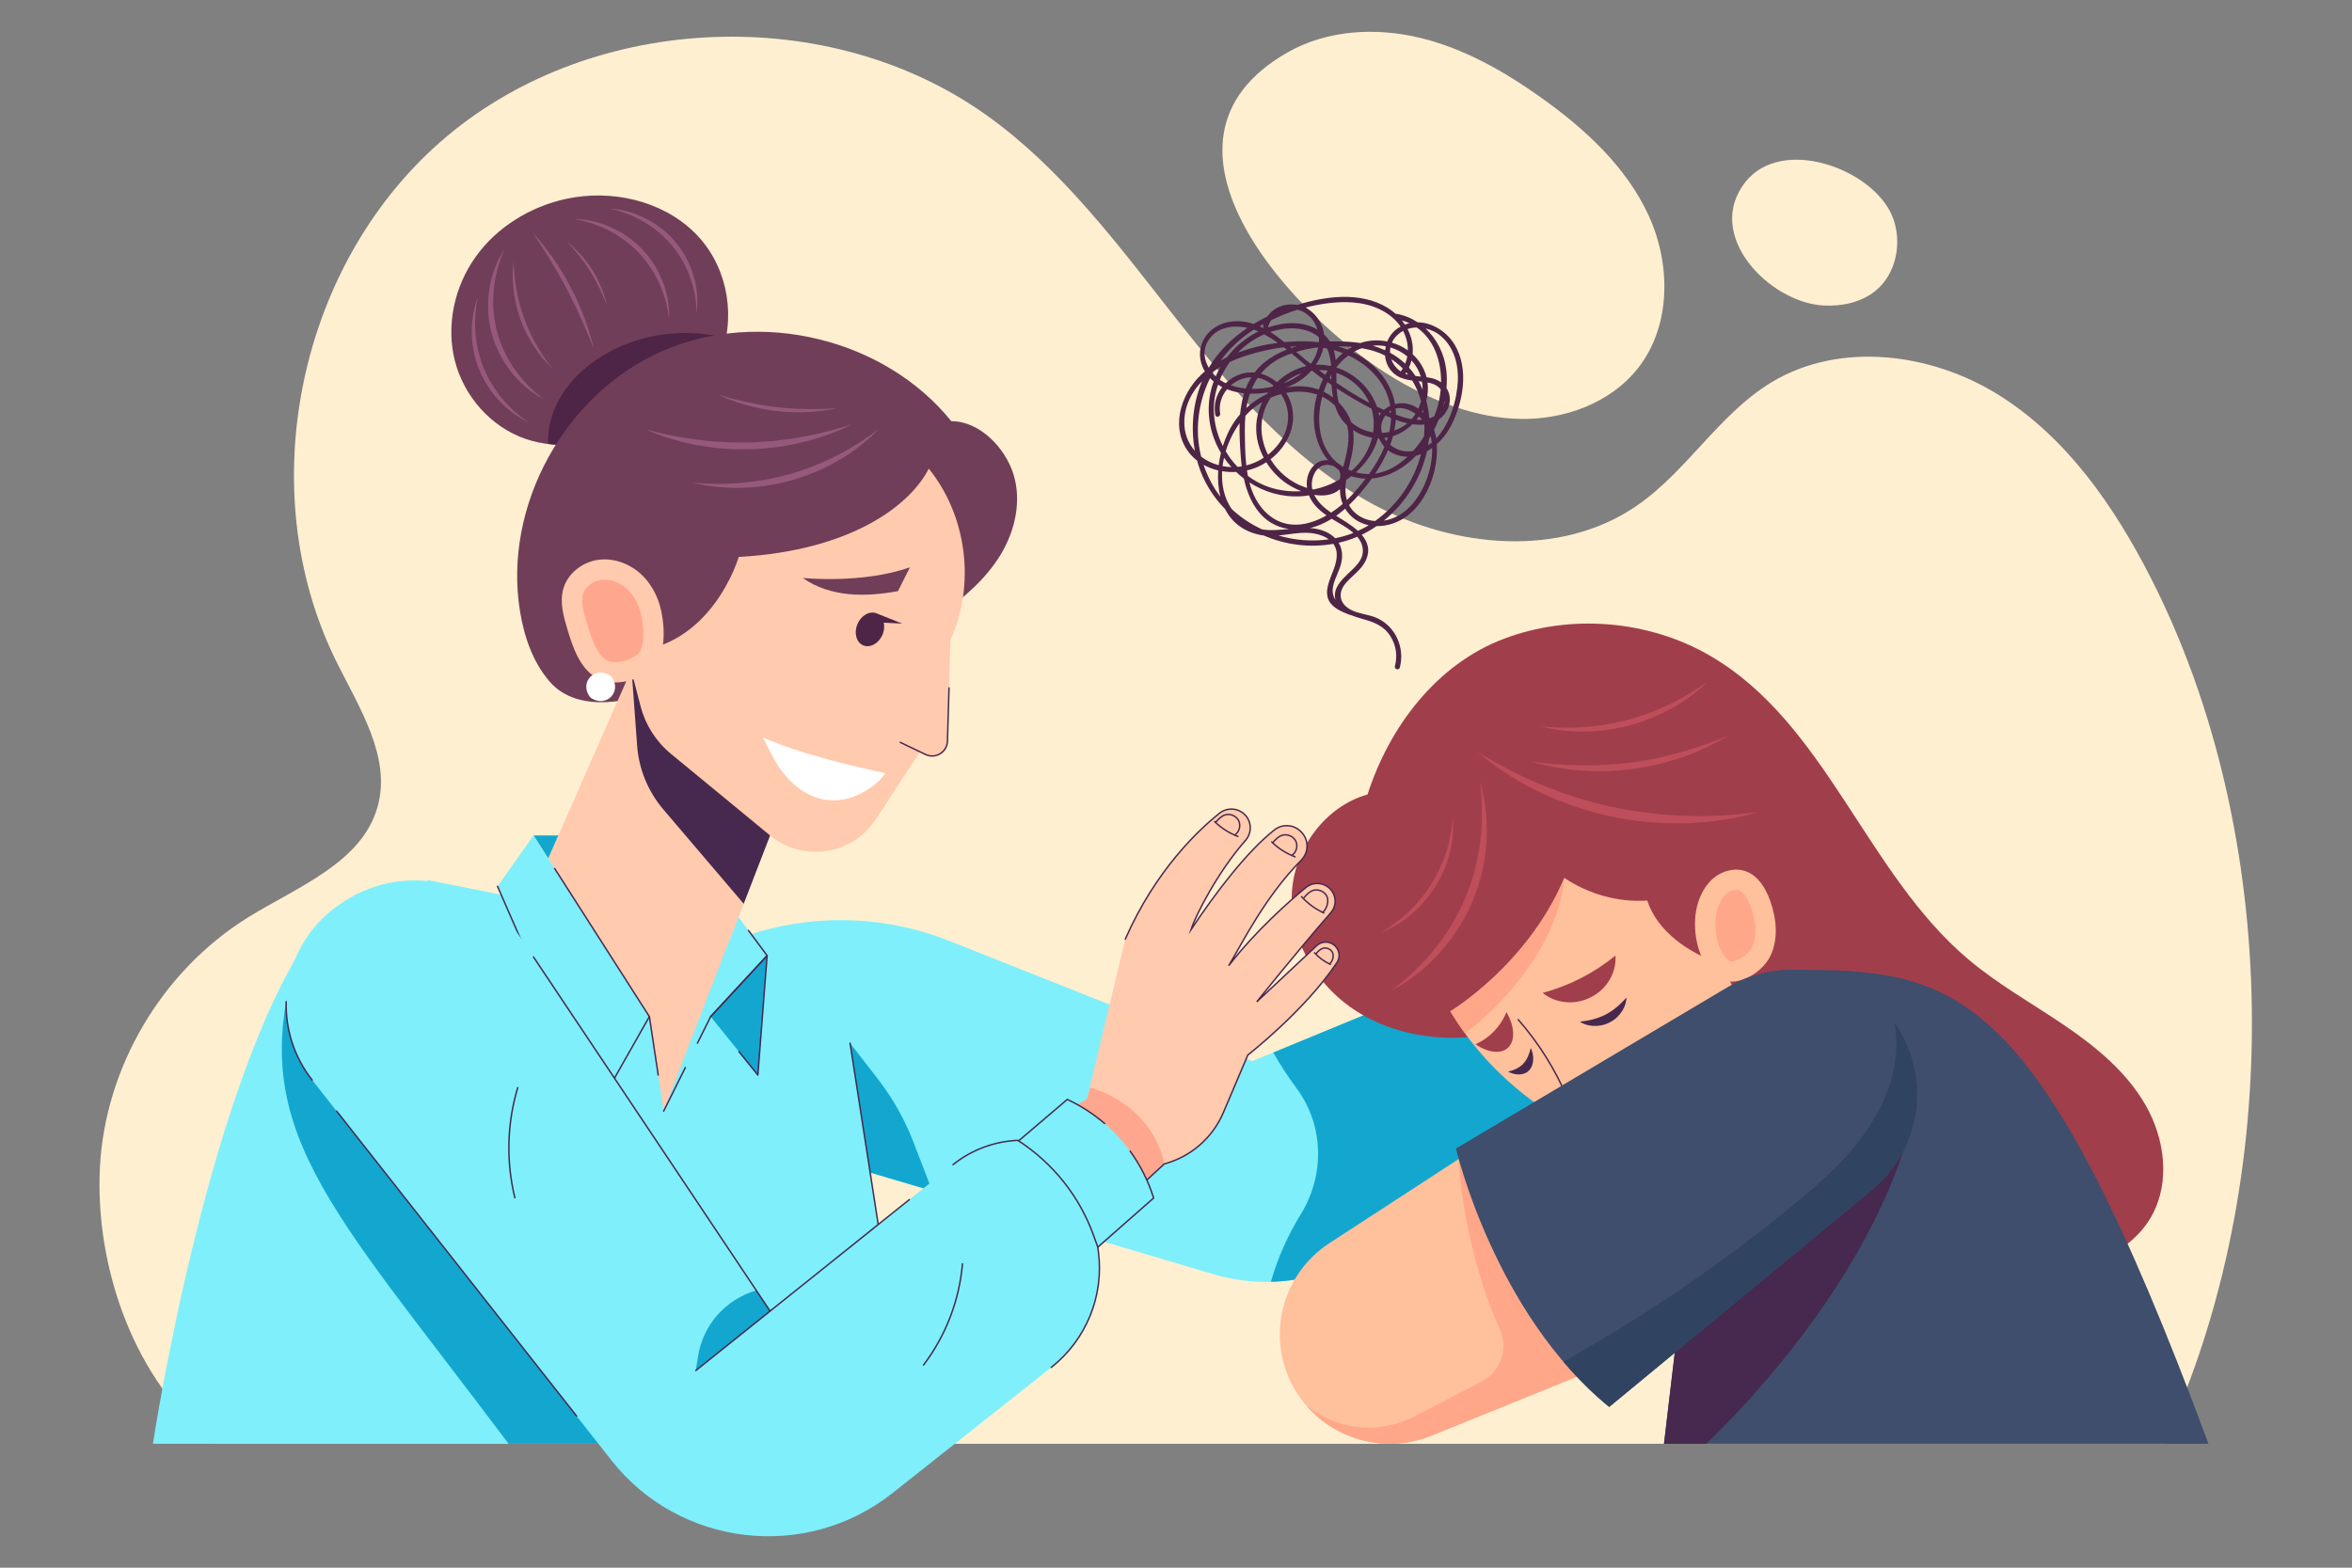 <svg xmlns="http://www.w3.org/2000/svg" xmlns:svg="http://www.w3.org/2000/svg" id="svg2" width="1000" height="666.667" version="1.1" viewBox="0 0 1000 666.667" xml:space="preserve"><rect x="0" y="0" width="1000" height="666.667" fill="#808080" stroke="none"/><defs id="defs6"><clipPath id="clipPath18" clipPathUnits="userSpaceOnUse"><path id="path16" d="M 0,500 H 750 V 0 H 0 Z"/></clipPath></defs><g id="g10" transform="matrix(1.333,0,0,-1.333,0,666.667)"><g id="g12"><g id="g14" clip-path="url(#clipPath18)"><g id="g20" transform="translate(689.988,39.528)"><path style="fill:#ffefd1;fill-opacity:1;fill-rule:nonzero;stroke:none" id="path22" d="m 0,0 h -621.387 c -25.561,19.618 -38.346,56.085 -36.733,88.12 1.613,32.035 19.826,62.806 47.23,79.795 15.844,9.823 36.315,17.425 41.332,35.287 4.462,15.89 -5.859,31.629 -13.184,46.435 -27.28,55.139 -11.969,127.808 35.285,167.469 47.253,39.661 121.979,42.562 172.207,6.686 23.885,-17.06 41.662,-41.022 59.773,-64.043 18.112,-23.022 37.602,-46.035 63.433,-60.022 25.831,-13.987 59.592,-17.18 83.851,-0.649 16.207,11.045 26.448,29.405 43.238,39.556 21.82,13.193 51.036,9.416 72.626,-4.144 21.59,-13.56 36.637,-35.343 48.208,-57.956 C 37.795,194.614 38.909,83.369 0,0"/></g><g id="g24" transform="translate(445.246,379.134)"><path style="fill:#ffefd1;fill-opacity:1;fill-rule:nonzero;stroke:none" id="path26" d="M 0,0 C 12.108,-7.131 25.691,-12.413 39.768,-12.654 53.844,-12.896 68.449,-7.53 77.143,3.464 87.8,16.939 87.765,36.615 80.616,52.208 73.466,67.8 60.294,79.886 46.271,89.871 34.52,98.238 21.719,105.537 7.666,108.924 -6.386,112.31 -21.875,111.469 -34.431,104.348 -85.309,75.492 -31.269,18.415 0,0"/></g><g id="g28" transform="translate(581.644,402.664)"><path style="fill:#ffefd1;fill-opacity:1;fill-rule:nonzero;stroke:none" id="path30" d="m 0,0 c 5.799,-0.3 11.874,0.957 16.406,4.562 6.939,5.52 8.85,15.935 5.438,24.086 C 15.606,43.547 -13.159,54.159 -24.861,39.481 -38.397,22.504 -17.215,0.891 0,0"/></g><g id="g32" transform="translate(159.845,214.714)"><path style="fill:#7feffb;fill-opacity:1;fill-rule:nonzero;stroke:none" id="path34" d="m 0,0 -23.142,4.568 -35.57,-14.456 c -34.444,-46.451 -52.355,-165.297 -52.355,-165.297 h 242.201 l -13.433,86.516 109.618,-32.453 c 14.913,-4.415 30.983,-2.762 44.667,4.596 l 98.906,53.182 -54.115,42.06 -77.229,-31.844 -96.674,38.398 c -19.292,7.662 -40.612,8.689 -60.56,2.918 l -9.438,-2.73 z"/></g><g id="g36" transform="translate(530.737,151.37)"><path style="fill:#13a7cf;fill-opacity:1;fill-rule:nonzero;stroke:none" id="path38" d="m 0,0 -54.116,42.06 -70.513,-29.075 c 2.244,-3.957 4.734,-7.776 7.449,-11.431 8.729,-11.752 9.051,-27.67 1.365,-40.119 -4.158,-6.735 -7.401,-14.029 -9.562,-21.606 9.172,0.225 18.252,2.57 26.471,6.989 z"/></g><g id="g40" transform="translate(277.546,126.045)"><path style="fill:#13a7cf;fill-opacity:1;fill-rule:nonzero;stroke:none" id="path42" d="m 0,0 -6.412,41.298 8.871,-11.45 c 4.727,-6.1 8.536,-12.85 11.308,-20.037 l 6.047,-15.677 z"/></g><g id="g44" transform="translate(94.844,195.271)"><path style="fill:#13a7cf;fill-opacity:1;fill-rule:nonzero;stroke:none" id="path46" d="M 0,0 C -16.757,-55.216 9.837,-78.988 67.368,-155.738 H 133.34 Z"/></g><g id="g48" transform="translate(271.134,167.343)"><path style="fill:none;stroke:#47284f;stroke-width:.459;stroke-linecap:round;stroke-linejoin:round;stroke-miterlimit:10;stroke-dasharray:none;stroke-opacity:1" id="path50" d="M 0,0 10.44,-67.237"/></g><g id="g52" transform="translate(471.231,169.528)"><path style="fill:#a13e4b;fill-opacity:1;fill-rule:nonzero;stroke:none" id="path54" d="m 0,0 c -14.111,-1.742 -29.04,1.133 -40.595,9.362 -11.554,8.228 -19.268,22.082 -18.595,36.184 0.674,14.101 10.468,27.733 24.144,31.601 6.939,21.616 22.063,41.54 43.41,49.637 21.346,8.098 46.356,6.015 66.046,-5.499 36.891,-21.574 49.56,-69.218 82.181,-96.748 9.405,-7.937 20.241,-13.99 30.435,-20.901 10.193,-6.911 20.002,-14.965 26.104,-25.618 6.102,-10.652 7.921,-24.373 2.029,-35.142 -6.391,-11.682 -20.608,-17.564 -33.995,-17.252 -13.386,0.313 -26.089,5.83 -37.808,12.263 -35.629,19.558 -65.884,48.66 -86.7,83.397 C 39.057,14.04 18.906,2.334 0,0"/></g><g id="g56" transform="translate(560.66,241.021)"><path style="fill:#be4e5a;fill-opacity:1;fill-rule:nonzero;stroke:none" id="path58" d="m 0,0 c -6.474,-0.834 -13.948,-1.401 -21.891,-1.204 -7.941,0.181 -16.337,1.119 -24.563,2.88 -8.222,1.782 -16.255,4.383 -23.556,7.486 -7.312,3.089 -13.876,6.68 -19.42,10.103 4.932,-4.237 11.201,-8.554 18.45,-12.173 7.235,-3.634 15.429,-6.562 23.876,-8.391 8.45,-1.811 17.129,-2.517 25.231,-2.188 C -13.765,-3.176 -6.257,-1.826 0,0"/></g><g id="g60" transform="translate(551.49,265.63)"><path style="fill:#be4e5a;fill-opacity:1;fill-rule:nonzero;stroke:none" id="path62" d="m 0,0 c -8.244,-3.593 -19.402,-7.238 -30.966,-8.731 -11.551,-1.586 -23.282,-0.99 -32.189,0.319 4.306,-1.307 9.447,-2.362 15.017,-2.827 5.567,-0.473 11.552,-0.356 17.454,0.425 5.9,0.791 11.704,2.244 16.948,4.158 C -8.486,-4.751 -3.806,-2.387 0,0"/></g><g id="g64" transform="translate(544.876,282.852)"><path style="fill:#be4e5a;fill-opacity:1;fill-rule:nonzero;stroke:none" id="path66" d="m 0,0 c -3.208,-2.327 -7.04,-4.782 -11.359,-6.935 -4.312,-2.161 -9.099,-4.019 -14.036,-5.355 -4.941,-1.325 -10.018,-2.124 -14.839,-2.424 -4.822,-0.309 -9.379,-0.113 -13.331,0.284 3.837,-1.005 8.435,-1.677 13.375,-1.672 4.937,-0.007 10.201,0.661 15.283,2.024 5.08,1.374 9.961,3.439 14.217,5.923 C -6.424,-5.681 -2.799,-2.793 0,0"/></g><g id="g68" transform="translate(443.449,183.922)"><path style="fill:#be4e5a;fill-opacity:1;fill-rule:nonzero;stroke:none" id="path70" d="m 0,0 c 4.787,2.467 9.967,6.145 14.602,11.011 4.643,4.845 8.723,10.859 11.536,17.446 2.811,6.588 4.326,13.681 4.603,20.363 0.298,6.69 -0.642,12.943 -2.186,18.074 0.717,-5.311 0.993,-11.471 0.289,-17.935 C 28.157,42.502 26.497,35.761 23.802,29.44 21.101,23.121 17.377,17.248 13.181,12.268 8.993,7.27 4.343,3.182 0,0"/></g><g id="g72" transform="translate(440.242,202.525)"><path style="fill:#be4e5a;fill-opacity:1;fill-rule:nonzero;stroke:none" id="path74" d="m 0,0 c 2.967,1.129 6.247,2.928 9.314,5.43 3.072,2.49 5.92,5.666 8.171,9.224 2.242,3.564 3.876,7.494 4.791,11.325 0.929,3.832 1.127,7.546 0.854,10.69 C 22.904,33.517 22.334,29.933 21.194,26.272 20.066,22.61 18.381,18.882 16.218,15.441 14.044,12.008 11.402,8.875 8.577,6.269 5.756,3.652 2.757,1.579 0,0"/></g><g id="g76" transform="translate(535.622,80.784)"><path style="fill:#3e4e6c;fill-opacity:1;fill-rule:nonzero;stroke:none" id="path78" d="M 0,0 -4.885,-41.256 H 168.794 C 114.52,105.07 89.012,109.961 36.908,109.961 Z"/></g><g id="g80" transform="translate(610.114,143.826)"><path style="fill:#47284f;fill-opacity:1;fill-rule:nonzero;stroke:none" id="path82" d="m 0,0 c -13.026,-55.768 -65.944,-104.298 -65.944,-104.298 h -13.433 l 4.885,41.256 z"/></g><g id="g84" transform="translate(462.611,177.493)"><path style="fill:#ffc09c;fill-opacity:1;fill-rule:nonzero;stroke:none" id="path86" d="m 0,0 c 11.861,-19.707 30.891,-35.057 52.749,-42.548 5.808,-1.99 11.879,-3.452 18.023,-3.366 6.144,0.086 12.396,1.824 17.166,5.669 7.865,6.341 10.476,17.446 9.104,27.411 C 95.669,-2.868 90.941,6.288 86.286,15.221 76.354,18.268 65.932,25.494 62.801,35.334 53.56,34.695 44.029,37.396 36.359,42.553 24.706,14.827 0,0 0,0"/></g><g id="g88" transform="translate(541.328,211.149)"><path style="fill:#ffc09c;fill-opacity:1;fill-rule:nonzero;stroke:none" id="path90" d="m 0,0 c 0.894,3.463 2.654,6.801 5.465,9.035 2.811,2.234 6.766,3.203 10.138,1.95 3.916,-1.455 6.266,-5.433 7.672,-9.341 2.047,-5.695 2.7,-12.216 0.064,-17.667 C 20.66,-21.563 11.746,-27.044 6.011,-22.496 -0.127,-17.628 -1.832,-7.095 0,0"/></g><g id="g92" transform="translate(552.3,193.429)"><path style="fill:#ffa788;fill-opacity:1;fill-rule:nonzero;stroke:none" id="path94" d="m 0,0 c -0.507,0 -0.728,0.142 -0.895,0.275 -3.734,2.96 -5.069,10.803 -3.769,15.839 0.635,2.457 1.781,4.444 3.225,5.591 0.844,0.671 1.957,1.087 2.908,1.087 0.326,0 0.622,-0.048 0.876,-0.143 C 3.71,22.142 5.103,20.152 6.168,17.189 7.198,14.326 8.61,8.869 6.494,4.494 5.438,2.309 2.101,0 0,0"/></g><g id="g96" transform="translate(498.971,220.046)"><path style="fill:#ffa788;fill-opacity:1;fill-rule:nonzero;stroke:none" id="path98" d="m 0,0 c -11.653,-27.726 -36.359,-42.553 -36.359,-42.553 1.444,-2.4 2.999,-4.734 4.649,-6.998 C -21.563,-42.172 -2.033,-22.382 0,0"/></g><g id="g100" transform="translate(507.459,182)"><path style="fill:#a13e4b;fill-opacity:1;fill-rule:nonzero;stroke:none" id="path102" d="M 0,0 C 5.364,2.743 8.185,8.185 7.798,13.271 1.035,7.732 -6.949,3.638 -15.414,1.369 -11.461,-1.888 -5.358,-2.755 0,0"/></g><g id="g104" transform="translate(503.91,174.188)"><path style="fill:#47284f;fill-opacity:1;fill-rule:nonzero;stroke:none" id="path106" d="m 0,0 c 2.182,-1.574 6.238,-1.973 9.547,-0.212 3.349,1.686 5.341,5.216 5.29,7.893 C 13.071,5.663 10.842,3.622 8.237,2.283 5.64,0.929 2.678,0.283 0,0"/></g><g id="g108" transform="translate(481.154,166.035)"><path style="fill:#a13e4b;fill-opacity:1;fill-rule:nonzero;stroke:none" id="path110" d="M 0,0 C 2.293,2.364 1.79,6.951 -0.633,11.196 -2.635,6.476 -6.043,2.948 -10.541,0.939 -6.596,-1.731 -2.284,-2.374 0,0"/></g><g id="g112" transform="translate(481.017,158.261)"><path style="fill:#47284f;fill-opacity:1;fill-rule:nonzero;stroke:none" id="path114" d="M 0,0 C 2.136,-1.232 5.105,-1.331 6.7,0.398 8.352,2.064 8.333,5.246 7.236,7.564 6.812,5.707 6.077,3.801 4.803,2.481 3.54,1.149 1.743,0.408 0,0"/></g><g id="g116" transform="translate(484.259,174.831)"><path style="fill:none;stroke:#47284f;stroke-width:.459;stroke-linecap:round;stroke-linejoin:miter;stroke-miterlimit:10;stroke-dasharray:none;stroke-opacity:1" id="path118" d="m 0,0 c 6.511,-7.433 11.818,-15.903 15.654,-24.987 0.725,-1.716 1.65,-3.68 3.474,-4.107 1.743,-0.408 3.429,0.824 4.649,2.125 1.221,1.3 2.398,2.828 4.127,3.289"/></g><g id="g120" transform="translate(470.612,133.858)"><path style="fill:#ffc09c;fill-opacity:1;fill-rule:nonzero;stroke:none" id="path122" d="m 0,0 -46.541,-30.287 c -14.625,-9.518 -19.971,-28.268 -12.539,-43.984 7.948,-16.806 27.766,-24.483 45.079,-17.462 l 52.145,21.147 z"/></g><g id="g124" transform="translate(470.612,133.858)"><path style="fill:#ffa788;fill-opacity:1;fill-rule:nonzero;stroke:none" id="path126" d="M 0,0 -5.344,-3.478 C -4.091,-24.786 1.981,-44.95 7.795,-57.803 10.612,-64.031 8.021,-71.349 1.926,-74.51 l -21.408,-11.106 c -11.474,-5.953 -24.891,-4.172 -34.35,3.357 9.625,-11.05 25.57,-15.257 39.831,-9.474 l 52.145,21.147 z"/></g><g id="g128" transform="translate(464.387,133.723)"><path style="fill:#3e4e6c;fill-opacity:1;fill-rule:nonzero;stroke:none" id="path130" d="m 0,0 86.515,51.401 c 18.5,10.991 42.445,5.462 54.16,-12.506 v 0 c 11.011,-16.889 7.573,-39.283 -8.007,-52.147 L 48.875,-82.44 C 12.235,-52.535 0,0 0,0"/></g><g id="g132" transform="translate(605.061,172.618)"><path style="fill:#304361;fill-opacity:1;fill-rule:nonzero;stroke:none" id="path134" d="m 0,0 v 0 c -0.275,0.422 -0.564,0.831 -0.852,1.239 0.488,-2.505 0.713,-5.061 0.656,-7.597 -0.234,-10.396 -4.659,-20.375 -10.864,-28.753 -6.205,-8.378 -14.135,-15.329 -22.208,-21.956 -22.818,-18.732 -47.336,-35.414 -73.131,-49.846 4.369,-5.134 9.214,-10.026 14.599,-14.422 l 83.793,69.187 C 7.573,-39.283 11.012,-16.889 0,0"/></g><g id="g136" transform="translate(221.444,426.008)"><path style="fill:#703e59;fill-opacity:1;fill-rule:nonzero;stroke:none" id="path138" d="m 0,0 c -10.464,10.212 -26.507,13.766 -40.847,10.68 -11.448,-2.463 -22.081,-8.995 -28.87,-18.472 -6.788,-9.477 -9.504,-21.882 -6.647,-33.16 2.857,-11.277 11.442,-21.114 22.506,-24.933 10.751,-3.711 22.845,-1.696 33.148,3.104 9.892,4.609 25.817,13.361 29.562,24.41 C 13.323,-25.178 10.04,-9.799 0,0"/></g><g id="g140" transform="translate(193.268,387.262)"><path style="fill:#4e2447;fill-opacity:1;fill-rule:nonzero;stroke:none" id="path142" d="m 0,0 c -6.785,-3.911 -12.729,-9.559 -15.975,-16.65 -1.727,-3.775 -2.606,-7.977 -2.497,-12.117 8.744,-1.054 17.887,0.981 25.938,4.733 9.893,4.609 25.817,13.36 29.562,24.41 0.517,1.525 0.919,3.081 1.23,4.653 C 25.492,8.284 11.42,6.584 0,0"/></g><g id="g144" transform="translate(173.6,372.648)"><path style="fill:#96597c;fill-opacity:1;fill-rule:nonzero;stroke:none" id="path146" d="m 0,0 c -3.072,2.264 -6.277,5.273 -8.978,9.005 -2.707,3.716 -4.901,8.135 -6.128,12.821 -1.219,4.688 -1.462,9.609 -0.913,14.163 0.537,4.564 1.867,8.74 3.445,12.199 -2.103,-3.168 -3.921,-7.31 -4.778,-11.999 -0.874,-4.675 -0.782,-9.873 0.505,-14.81 1.29,-4.937 3.751,-9.526 6.801,-13.192 C -7.003,4.501 -3.388,1.756 0,0"/></g><g id="g148" transform="translate(176.129,382.606)"><path style="fill:#96597c;fill-opacity:1;fill-rule:nonzero;stroke:none" id="path150" d="m 0,0 c -3.205,4.058 -6.756,9.799 -8.99,16.094 -2.29,6.274 -3.208,12.95 -3.319,18.105 -0.708,-5.105 -0.186,-12.076 2.169,-18.513 C -7.853,9.224 -3.806,3.504 0,0"/></g><g id="g152" transform="translate(189.378,388.911)"><path style="fill:#96597c;fill-opacity:1;fill-rule:nonzero;stroke:none" id="path154" d="m 0,0 c -1.258,5.676 -3.826,12.938 -7.413,19.709 -3.555,6.787 -8.098,13.024 -12.077,17.287 3.259,-4.831 7.346,-11.217 10.858,-17.92 C -5.09,12.388 -2.138,5.413 0,0"/></g><g id="g156" transform="translate(193.559,402.683)"><path style="fill:#96597c;fill-opacity:1;fill-rule:nonzero;stroke:none" id="path158" d="m 0,0 c -0.65,3.294 -2.218,7.505 -4.592,11.265 -2.346,3.777 -5.456,7.036 -8.144,9.072 2.334,-2.431 5.164,-5.782 7.469,-9.489 C -2.938,7.157 -1.163,3.154 0,0"/></g><g id="g160" transform="translate(213.42,398.23)"><path style="fill:#96597c;fill-opacity:1;fill-rule:nonzero;stroke:none" id="path162" d="m 0,0 c 0.156,3.319 -0.312,7.24 -1.711,11.171 -1.382,3.928 -3.691,7.846 -6.766,11.097 -3.077,3.249 -6.873,5.781 -10.736,7.395 -3.864,1.631 -7.777,2.338 -11.123,2.39 3.299,-0.572 7.005,-1.648 10.629,-3.456 3.624,-1.793 7.152,-4.308 10.082,-7.4 2.926,-3.095 5.235,-6.748 6.812,-10.449 C -1.221,7.044 -0.37,3.305 0,0"/></g><g id="g164" transform="translate(222.214,400.225)"><path style="fill:#96597c;fill-opacity:1;fill-rule:nonzero;stroke:none" id="path166" d="m 0,0 c 0.445,3.269 0.304,7.192 -0.787,11.19 -1.073,3.993 -3.092,8.04 -5.943,11.451 -2.853,3.409 -6.489,6.123 -10.245,7.904 -3.757,1.8 -7.616,2.658 -10.935,2.825 3.254,-0.681 6.889,-1.897 10.395,-3.858 3.506,-1.946 6.871,-4.625 9.582,-7.863 2.707,-3.241 4.742,-7.017 6.024,-10.797 C -0.612,7.07 -0.076,3.301 0,0"/></g><g id="g168" transform="translate(168.526,365.407)"><path style="fill:#96597c;fill-opacity:1;fill-rule:nonzero;stroke:none" id="path170" d="m 0,0 c -2.658,1.818 -5.493,4.204 -8.02,7.169 -2.531,2.955 -4.745,6.476 -6.284,10.279 -1.535,3.804 -2.387,7.869 -2.615,11.74 -0.239,3.877 0.15,7.547 0.804,10.684 -1.14,-2.995 -1.932,-6.704 -1.941,-10.715 -0.024,-4.003 0.736,-8.291 2.344,-12.27 1.609,-3.979 4.044,-7.598 6.849,-10.476 C -6.064,3.519 -2.91,1.382 0,0"/></g><g id="g172" transform="translate(196.963,276.457)"><path style="fill:#703e59;fill-opacity:1;fill-rule:nonzero;stroke:none" id="path174" d="m 0,0 c -8.193,-1.076 -16.399,0.087 -21.747,6.342 -5.347,6.256 -8.075,14.351 -9.38,22.453 -5.373,33.375 14.204,69.151 45.331,82.84 31.128,13.688 70.971,4.043 92.258,-22.334 8.989,0.038 17.166,-8.396 19.825,-16.921 2.66,-8.525 0.538,-18.019 -4.098,-25.666 C 117.553,39.068 110.625,33.048 103.306,27.867 74.975,7.81 34.495,4.531 0,0"/></g><g id="g176" transform="translate(221.008,346.132)"><path style="fill:#96597c;fill-opacity:1;fill-rule:nonzero;stroke:none" id="path178" d="m 0,0 c 4.29,-1.063 9.425,-1.739 14.929,-1.646 5.501,0.079 11.354,0.922 16.988,2.545 5.631,1.634 11.025,4.042 15.708,6.907 4.694,2.855 8.661,6.162 11.705,9.346 C 55.818,14.477 51.611,11.647 46.851,9.15 42.099,6.643 36.807,4.47 31.336,2.88 25.86,1.305 20.22,0.318 14.855,-0.1 9.489,-0.53 4.409,-0.385 0,0"/></g><g id="g180" transform="translate(205.976,363.116)"><path style="fill:#96597c;fill-opacity:1;fill-rule:nonzero;stroke:none" id="path182" d="m 0,0 c 4.258,-1.886 9.416,-3.606 15.093,-4.745 5.671,-1.149 11.85,-1.715 18.018,-1.565 6.167,0.163 12.308,1.042 17.913,2.477 5.611,1.425 10.674,3.404 14.829,5.504 C 61.415,0.24 56.254,-1.191 50.666,-2.24 45.082,-3.298 39.078,-3.975 33.055,-4.134 27.031,-4.28 21,-3.909 15.368,-3.136 9.734,-2.372 4.506,-1.204 0,0"/></g><g id="g184" transform="translate(229.152,374.217)"><path style="fill:#96597c;fill-opacity:1;fill-rule:nonzero;stroke:none" id="path186" d="M 0,0 C 4.781,-2.329 11.559,-4.444 18.549,-5.222 25.533,-6.047 32.618,-5.523 37.808,-4.338 32.492,-4.701 25.557,-4.796 18.692,-3.987 11.823,-3.22 5.092,-1.557 0,0"/></g><g id="g188" transform="translate(203.652,291.64)"><path style="fill:#ffcaad;fill-opacity:1;fill-rule:nonzero;stroke:none" id="path190" d="m 0,0 -28.798,-65.374 32.271,-50.455 4.56,-30.153 33.936,87.942 z"/></g><g id="g192" transform="translate(201.509,285.581)"><path style="fill:#47284f;fill-opacity:1;fill-rule:nonzero;stroke:none" id="path194" d="m 0,0 1.709,-23.32 c 0.55,-7.504 3.483,-14.641 8.377,-20.385 l 25.617,-30.067 8.409,21.791 -41.969,58.04 z"/></g><g id="g196" transform="translate(296.238,350.628)"><path style="fill:#ffcaad;fill-opacity:1;fill-rule:nonzero;stroke:none" id="path198" d="M 0,0 C 12.184,-15.071 14.965,-37.059 6.912,-54.652 L 5.96,-86.969 c -0.104,-3.515 -3.825,-5.756 -7.013,-4.222 l -1.764,0.849 -14.134,-21.597 c -7.429,-11.352 -23.17,-13.732 -33.666,-5.09 l -31.617,26.031 c -4.737,3.901 -8.118,9.183 -9.662,15.097 l -4.545,17.41 c 27.273,0.808 35.822,30.309 35.822,30.309 C -24.391,-26.162 -5.731,-11.421 0,0"/></g><g id="g200" transform="translate(287.132,263.311)"><path style="fill:none;stroke:#47284f;stroke-width:.459;stroke-linecap:round;stroke-linejoin:miter;stroke-miterlimit:10;stroke-dasharray:none;stroke-opacity:1" id="path202" d="m 0,0 8.053,-3.873 c 3.188,-1.534 6.909,0.706 7.013,4.222 l 0.501,17.018"/></g><g id="g204" transform="translate(205.058,316.384)"><path style="fill:#ffcaad;fill-opacity:1;fill-rule:nonzero;stroke:none" id="path206" d="M 0,0 C -3.639,3.663 -8.932,5.819 -14.073,5.172 -19.215,4.526 -23.99,0.854 -25.391,-4.1 c -1.223,-4.327 0.093,-8.916 1.401,-13.218 1.756,-5.772 3.907,-12.066 9.126,-15.149 5.29,-3.125 13.445,-1.057 17.856,2.953 4.399,4 3.992,12.728 2.949,17.919 C 5.076,-7.293 3.124,-3.144 0,0"/></g><g id="g208" transform="translate(196.252,288.869)"><path style="fill:#ffa78e;fill-opacity:1;fill-rule:nonzero;stroke:none" id="path210" d="m 0,0 c -1.114,0 -2.057,0.209 -2.726,0.605 -3.081,1.82 -4.701,6.46 -6.223,11.461 -1.197,3.938 -2.058,7.146 -1.364,9.602 0.646,2.287 3.167,4.266 5.864,4.605 0.331,0.042 0.673,0.062 1.015,0.062 2.671,0 5.513,-1.256 7.604,-3.36 C 6.206,20.926 7.694,17.971 8.36,14.656 9.516,8.905 8.761,4.009 7.4,2.771 5.605,1.139 2.562,0 0,0"/></g><g id="g212" transform="translate(195.264,283.935)"><path style="fill:#fff;fill-opacity:1;fill-rule:nonzero;stroke:none" id="path214" d="m 0,0 c 3.03,-4.628 -1.946,-9.567 -6.607,-6.557 -0.288,0.186 -0.542,0.437 -0.73,0.724 -3.03,4.627 1.946,9.567 6.607,6.558 C -0.441,0.539 -0.188,0.287 0,0"/></g><g id="g216" transform="translate(256.057,315.748)"><path style="fill:#703e59;fill-opacity:1;fill-rule:nonzero;stroke:none" id="path218" d="m 0,0 c 4.256,-3.054 9.451,-4.651 14.677,-5.159 5.226,-0.507 10.505,0.031 15.675,0.941 l 3.824,7.615 C 18.843,-1.991 0,0 0,0"/></g><g id="g220" transform="translate(287.773,301.179)"><path style="fill:#4e2447;fill-opacity:1;fill-rule:nonzero;stroke:none" id="path222" d="m 0,0 -8.165,3.266 c -2.217,0.908 -4.964,-0.642 -6.136,-3.462 -1.171,-2.82 -0.324,-5.842 1.893,-6.75 2.217,-0.907 4.964,0.642 6.135,3.462 0.541,1.302 0.634,2.638 0.379,3.798 z"/></g><g id="g224" transform="translate(282.301,253.422)"><path style="fill:#fff;fill-opacity:1;fill-rule:nonzero;stroke:none" id="path226" d="m 0,0 c -13.238,3.039 -26.56,6.105 -39.032,11.457 2.062,-3.797 3.982,-8.2 6.719,-11.55 2.738,-3.35 6.204,-6.236 10.317,-7.627 3.725,-1.259 7.884,-1.216 11.582,0.121 C -6.716,-6.262 -2.037,-3.343 0,0"/></g><g id="g228" transform="translate(170.167,233.594)"><path style="fill:#13a7cf;fill-opacity:1;fill-rule:nonzero;stroke:none" id="path230" d="M 0,0 H 7.914 L 4.687,-7.327 Z"/></g><g id="g232" transform="translate(207.125,175.811)"><path style="fill:#7feffb;fill-opacity:1;fill-rule:nonzero;stroke:none" id="path234" d="M 0,0 -36.958,57.783 -48.44,41.558 -17.097,-30.153 Z"/></g><g id="g236" transform="translate(211.685,145.658)"><path style="fill:#7feffb;fill-opacity:1;fill-rule:nonzero;stroke:none" id="path238" d="m 0,0 14.979,30.153 18.019,19.46 -9.117,12.272 z"/></g><g id="g240" transform="translate(244.683,195.271)"><path style="fill:#13a7cf;fill-opacity:1;fill-rule:nonzero;stroke:none" id="path242" d="M 0,0 -2.958,-38.108 -18.019,-19.46 Z"/></g><g id="g244" transform="translate(158.685,217.369)"><path style="fill:none;stroke:#47284f;stroke-width:.459;stroke-linecap:round;stroke-linejoin:round;stroke-miterlimit:10;stroke-dasharray:none;stroke-opacity:1" id="path246" d="M 0,0 31.344,-71.711 48.44,-41.558 18.221,5.689"/></g><g id="g248" transform="translate(222.457,167.343)"><path style="fill:none;stroke:#47284f;stroke-width:.459;stroke-linecap:round;stroke-linejoin:round;stroke-miterlimit:10;stroke-dasharray:none;stroke-opacity:1" id="path250" d="m 0,0 4.207,8.468 18.019,19.46 -5.959,8.02"/></g><g id="g252" transform="translate(211.685,145.658)"><path style="fill:none;stroke:#47284f;stroke-width:.459;stroke-linecap:round;stroke-linejoin:round;stroke-miterlimit:10;stroke-dasharray:none;stroke-opacity:1" id="path254" d="M 0,0 6.904,13.897"/></g><g id="g256" transform="translate(226.663,175.811)"><path style="fill:none;stroke:#47284f;stroke-width:.459;stroke-linecap:round;stroke-linejoin:round;stroke-miterlimit:10;stroke-dasharray:none;stroke-opacity:1" id="path258" d="M 0,0 18.019,19.46 15.061,-18.649 9.01,-11.156"/></g><g id="g260" transform="translate(207.125,175.811)"><path style="fill:none;stroke:#47284f;stroke-width:.459;stroke-linecap:round;stroke-linejoin:round;stroke-miterlimit:10;stroke-dasharray:none;stroke-opacity:1" id="path262" d="M 0,0 2.82,-18.649"/></g><g id="g264" transform="translate(328.393,138.092)"><path style="fill:#ffcaad;fill-opacity:1;fill-rule:nonzero;stroke:none" id="path266" d="M 0,0 18.318,11.517 30.53,62.436 c 9.708,22.138 23.6,35.035 30.046,40.167 2.022,1.61 4.84,1.774 7.024,0.389 3.137,-1.989 3.722,-6.266 1.276,-9.051 C 60.1,83.951 53.04,70.244 51.493,65.467 59.34,77.239 69.279,90.346 78.109,97.29 c 2.348,1.846 5.677,1.789 7.962,-0.134 l 0.118,-0.1 c 2.897,-2.438 3.093,-6.772 0.45,-9.444 C 75.039,75.888 67.784,61.036 63.501,53.95 c 8.606,11.106 19.132,20.406 24.598,24.93 2.109,1.746 5.16,1.752 7.278,0.018 2.472,-2.025 2.783,-5.67 0.68,-8.071 -10.156,-11.593 -23.6,-28.395 -23.6,-28.395 7.211,6.739 15.013,14.062 19.103,17.905 1.624,1.527 4.154,1.532 5.795,0.023 1.526,-1.402 1.816,-3.696 0.67,-5.419 C 87.864,39.674 69.607,25.459 69.607,25.459 L 61.792,7.077 C 58.374,-0.963 51.425,-6.999 42.945,-9.295 L 22.999,-27.682 Z"/></g><g id="g268" transform="translate(351.392,110.41)"><path style="fill:#ffa78e;fill-opacity:1;fill-rule:nonzero;stroke:none" id="path270" d="m 0,0 19.946,18.387 c 0,0 -2.239,17.639 -23.559,24.393 L -4.681,39.199 -22.999,27.682 Z"/></g><g id="g272" transform="translate(358.923,200.528)"><path style="fill:none;stroke:#47284f;stroke-width:.459;stroke-linecap:round;stroke-linejoin:miter;stroke-miterlimit:10;stroke-dasharray:none;stroke-opacity:1" id="path274" d="m 0,0 c 9.709,22.138 23.601,35.035 30.047,40.167 2.021,1.61 4.84,1.774 7.024,0.389 3.136,-1.989 3.721,-6.266 1.275,-9.051 C 29.57,21.515 22.51,7.808 20.963,3.031 28.811,14.803 38.749,27.91 47.58,34.854 c 2.347,1.846 5.677,1.789 7.961,-0.134 l 0.119,-0.1 c 2.896,-2.438 3.093,-6.772 0.449,-9.444 C 44.51,13.452 37.254,-1.4 32.972,-8.486 41.577,2.62 52.103,11.92 57.57,16.444 c 2.108,1.746 5.16,1.752 7.277,0.018 2.472,-2.025 2.784,-5.67 0.681,-8.071 -10.157,-11.593 -23.601,-28.395 -23.601,-28.395 7.212,6.739 15.013,14.062 19.103,17.905 1.625,1.527 4.155,1.532 5.796,0.023 1.525,-1.402 1.816,-3.697 0.669,-5.419 C 57.334,-22.762 39.078,-36.977 39.078,-36.977 l -7.815,-18.382 c -3.419,-8.04 -10.367,-14.076 -18.848,-16.372 l -6.364,-5.867"/></g><g id="g276" transform="translate(387.418,238.019)"><path style="fill:none;stroke:#47284f;stroke-width:.459;stroke-linecap:round;stroke-linejoin:miter;stroke-miterlimit:10;stroke-dasharray:none;stroke-opacity:1" id="path278" d="M 0,0 C 2.115,-2.064 4.662,-3.688 7.432,-4.739"/></g><g id="g280" transform="translate(387.808,237.836)"><path style="fill:none;stroke:#47284f;stroke-width:.459;stroke-linecap:round;stroke-linejoin:miter;stroke-miterlimit:10;stroke-dasharray:none;stroke-opacity:1" id="path282" d="M 0,0 C 0.817,0.976 1.744,1.952 2.965,2.324 4.589,2.82 6.515,1.996 7.268,0.484 8.022,-1.028 7.512,-3.047 6.13,-4.028"/></g><g id="g284" transform="translate(405.625,231.523)"><path style="fill:none;stroke:#47284f;stroke-width:.459;stroke-linecap:round;stroke-linejoin:miter;stroke-miterlimit:10;stroke-dasharray:none;stroke-opacity:1" id="path286" d="M 0,0 C 2.115,-2.064 4.662,-3.688 7.432,-4.739"/></g><g id="g288" transform="translate(406.015,231.34)"><path style="fill:none;stroke:#47284f;stroke-width:.459;stroke-linecap:round;stroke-linejoin:miter;stroke-miterlimit:10;stroke-dasharray:none;stroke-opacity:1" id="path290" d="M 0,0 C 0.817,0.976 1.744,1.952 2.966,2.324 4.59,2.82 6.515,1.996 7.269,0.484 8.022,-1.028 7.512,-3.047 6.13,-4.028"/></g><g id="g292" transform="translate(415.131,214.086)"><path style="fill:none;stroke:#47284f;stroke-width:.459;stroke-linecap:round;stroke-linejoin:miter;stroke-miterlimit:10;stroke-dasharray:none;stroke-opacity:1" id="path294" d="M 0,0 C 1.979,-2.192 4.418,-3.973 7.115,-5.196"/></g><g id="g296" transform="translate(415.922,213.755)"><path style="fill:none;stroke:#47284f;stroke-width:.459;stroke-linecap:round;stroke-linejoin:miter;stroke-miterlimit:10;stroke-dasharray:none;stroke-opacity:1" id="path298" d="M 0,0 C 0.817,0.976 1.744,1.952 2.966,2.324 4.59,2.82 6.515,1.996 7.269,0.484 8.022,-1.028 7.314,-3.702 5.932,-4.683"/></g><g id="g300" transform="translate(419.269,196.168)"><path style="fill:none;stroke:#47284f;stroke-width:.459;stroke-linecap:round;stroke-linejoin:miter;stroke-miterlimit:10;stroke-dasharray:none;stroke-opacity:1" id="path302" d="M 0,0 C 1.409,-1.56 3.144,-2.828 5.064,-3.698"/></g><g id="g304" transform="translate(419.832,195.933)"><path style="fill:none;stroke:#47284f;stroke-width:.459;stroke-linecap:round;stroke-linejoin:miter;stroke-miterlimit:10;stroke-dasharray:none;stroke-opacity:1" id="path306" d="M 0,0 C 0.581,0.695 1.241,1.389 2.111,1.654 3.266,2.007 4.637,1.421 5.173,0.345 5.709,-0.732 5.206,-2.634 4.222,-3.333"/></g><g id="g308" transform="translate(321.732,133.482)"><path style="fill:#7feffb;fill-opacity:1;fill-rule:nonzero;stroke:none" id="path310" d="m 0,0 18.689,15.903 0.34,-0.161 C 32.098,9.539 41.959,-1.807 46.224,-15.55 l -21.249,-18.7 z"/></g><g id="g312" transform="translate(360.46,132.884)"><path style="fill:none;stroke:#47284f;stroke-width:.459;stroke-linecap:round;stroke-linejoin:miter;stroke-miterlimit:10;stroke-dasharray:none;stroke-opacity:1" id="path314" d="m 0,0 c 3.269,-4.501 5.816,-9.541 7.496,-14.952 l -21.249,-18.7 -24.975,34.25 18.689,15.903 0.34,-0.162 c 4.215,-2 8.096,-4.535 11.563,-7.514"/></g><g id="g316" transform="translate(165.799,201.363)"><path style="fill:#7feffb;fill-opacity:1;fill-rule:nonzero;stroke:none" id="path318" d="m 0,0 c 29.947,-44.839 79.822,-119.501 79.822,-119.501 l 58.345,46.712 c 5.882,4.709 13.127,7.427 20.676,7.758 11.17,-7.197 19.653,-17.835 24.144,-30.28 l 1.367,-3.787 0.201,-1.563 c 1.804,-14.041 -3.9,-27.998 -15.048,-36.822 l -50.781,-40.193 c -27.622,-21.759 -67.805,-17.017 -89.511,10.571 -29.662,37.701 -69.514,88.353 -95.43,121.288 -14.181,18.022 -9.72,44.23 9.628,56.641 l 0.88,0.565 C -36.965,23.411 -12.214,18.287 0,0"/></g><g id="g320" transform="translate(245.621,81.862)"><path style="fill:#13a7cf;fill-opacity:1;fill-rule:nonzero;stroke:none" id="path322" d="m 0,0 -23.696,-18.971 0.729,4.6 c 1.578,9.966 8.806,18.134 18.558,20.97 z"/></g><g id="g324" transform="translate(170.167,194.816)"><path style="fill:none;stroke:#47284f;stroke-width:.459;stroke-linecap:round;stroke-linejoin:miter;stroke-miterlimit:10;stroke-dasharray:none;stroke-opacity:1" id="path326" d="M 0,0 75.454,-112.954"/></g><g id="g328" transform="translate(221.925,62.891)"><path style="fill:none;stroke:#47284f;stroke-width:.459;stroke-linecap:round;stroke-linejoin:miter;stroke-miterlimit:10;stroke-dasharray:none;stroke-opacity:1" id="path330" d="M 0,0 68.111,54.53"/></g><g id="g332" transform="translate(107.371,145.658)"><path style="fill:none;stroke:#47284f;stroke-width:.459;stroke-linecap:round;stroke-linejoin:miter;stroke-miterlimit:10;stroke-dasharray:none;stroke-opacity:1" id="path334" d="M 0,0 76.547,-97.295"/></g><g id="g336" transform="translate(99.584,155.546)"><path style="fill:none;stroke:#47284f;stroke-width:.459;stroke-linecap:round;stroke-linejoin:miter;stroke-miterlimit:10;stroke-dasharray:none;stroke-opacity:1" id="path338" d="M 0,0 C -5.865,7.454 -8.542,16.308 -8.295,25.008"/></g><g id="g340" transform="translate(303.966,128.573)"><path style="fill:none;stroke:#47284f;stroke-width:.459;stroke-linecap:round;stroke-linejoin:miter;stroke-miterlimit:10;stroke-dasharray:none;stroke-opacity:1" id="path342" d="m 0,0 c 5.882,4.709 13.127,7.427 20.676,7.758 11.17,-7.197 19.652,-17.835 24.144,-30.28 l 1.367,-3.787 0.201,-1.563 c 1.804,-14.04 -3.9,-27.998 -15.048,-36.821"/></g><g id="g344" transform="translate(165.131,153.141)"><path style="fill:none;stroke:#47284f;stroke-width:.459;stroke-linecap:round;stroke-linejoin:miter;stroke-miterlimit:10;stroke-dasharray:none;stroke-opacity:1" id="path346" d="M 0,0 C -3.417,-11.352 -3.736,-23.608 -0.912,-35.119"/></g><g id="g348" transform="translate(306.986,96.938)"><path style="fill:none;stroke:#47284f;stroke-width:.459;stroke-linecap:round;stroke-linejoin:miter;stroke-miterlimit:10;stroke-dasharray:none;stroke-opacity:1" id="path350" d="M 0,0 C -0.978,-11.627 -5.334,-22.954 -12.411,-32.268"/></g><g id="g352" transform="translate(458.075,360.248)"><path style="fill:#4e2447;fill-opacity:1;fill-rule:nonzero;stroke:none" id="path354" d="m 0,0 c -0.021,0.137 -0.031,0.279 -0.055,0.414 -0.133,0.78 -0.346,1.561 -0.62,2.329 0.557,1.079 1.065,2.187 1.519,3.318 0.761,0.528 1.461,1.18 2.061,2.012 1.87,2.594 1.894,5.715 0.387,8.032 0.169,1.97 0.157,3.936 -0.079,5.862 -0.616,5.037 -2.983,9.773 -6.61,13.135 1.904,-0.446 3.71,-1.361 5.148,-2.643 C 5.71,28.931 7.159,23.504 6.924,18.38 6.658,12.576 4.501,4.733 0,0 m -11.783,-24.474 c -1.509,-0.884 -3.188,-1.478 -4.9,-1.744 6.886,5.564 11.845,13.542 13.749,22.13 0.567,0.32 1.114,0.681 1.647,1.069 0.235,-8.128 -3.977,-17.632 -10.496,-21.455 m -11.61,-11.574 c -0.092,-3.063 -2.711,-5.153 -4.725,-7.098 -2.162,-2.089 -4.626,-4.515 -4.125,-7.786 0.032,-0.212 0.114,-0.389 0.166,-0.588 -0.837,1.154 -1.187,2.633 -0.742,4.614 0.57,2.539 2.03,4.796 2.574,7.346 0.49,2.29 0.226,4.463 -0.863,6.287 0.752,0.171 1.503,0.359 2.249,0.579 1.261,0.374 2.491,0.824 3.691,1.336 1.104,-1.305 1.831,-2.837 1.775,-4.69 m -26.915,5.085 c 3.17,0.302 6.327,1.01 9.522,0.842 2.223,-0.116 4.694,-0.713 6.541,-2.06 -5.353,-0.764 -10.866,-0.315 -16.063,1.218 m -20.218,14.805 c -1.57,2.487 -2.777,5.084 -3.663,7.738 1.454,-0.807 3.027,-1.401 4.667,-1.781 -0.195,-2.883 0.016,-5.747 0.705,-8.394 -0.604,0.784 -1.177,1.595 -1.709,2.437 m -9.802,21.72 c 0.163,5.113 2.38,9.327 5.66,12.686 -2.913,-6.964 -3.675,-14.796 -2.285,-22.212 -2.185,2.462 -3.497,5.704 -3.375,9.526 m 7.555,25.532 c 2.672,4.417 7.909,5.215 12.595,4.189 -4.977,-3.334 -9.305,-7.559 -12.349,-12.733 -1.528,2.603 -1.955,5.719 -0.246,8.544 m 17.789,5.452 c -0.065,-0.201 -0.146,-0.388 -0.199,-0.598 -0.118,-0.46 0.15,-0.79 0.496,-0.928 -0.014,-0.005 -0.028,-0.01 -0.042,-0.016 -0.521,0.278 -1.049,0.535 -1.583,0.773 0.444,0.256 0.874,0.523 1.328,0.769 m 26.28,6.938 c 5.765,-0.042 11.755,-1.699 15.849,-5.941 0.559,-0.58 1.06,-1.205 1.504,-1.861 -0.328,-0.181 -0.655,-0.366 -0.975,-0.585 -1.505,-1.032 -2.604,-2.51 -3.267,-4.159 -2.806,0.568 -5.748,0.457 -8.47,-0.461 -0.026,-0.009 -0.05,-0.021 -0.076,-0.03 -0.653,0.1 -1.314,0.183 -1.985,0.247 -2.498,0.238 -5.125,0.337 -7.778,0.248 -0.49,0.791 -1.107,1.534 -1.866,2.225 -0.271,2.059 -1.108,4.091 -2.654,5.964 -0.944,1.143 -2.083,2.005 -3.315,2.608 4.331,1.129 8.754,1.776 13.033,1.745 m 18.735,-7.153 c -0.301,0.461 -0.628,0.908 -0.976,1.342 0.843,-0.251 1.645,-0.547 2.396,-0.899 -0.477,-0.111 -0.95,-0.263 -1.42,-0.443 m 9.792,-17.482 c -0.935,0.354 -1.905,0.547 -2.888,0.684 -0.448,1.754 -1.238,3.488 -2.444,5.136 -0.59,0.807 -1.265,1.539 -1.997,2.21 0.271,2.752 -0.327,5.525 -1.626,8.027 0.95,0.317 1.943,0.483 2.948,0.501 5.453,-3.811 7.824,-10.612 7.747,-17.497 -0.516,0.371 -1.092,0.693 -1.74,0.939 M 2.676,12.038 C 2.644,11.376 2.488,10.71 2.193,10.065 2.374,10.72 2.534,11.377 2.676,12.038 M -2.195,6.416 c -0.156,1.887 -0.472,3.768 -0.962,5.625 0.51,1.876 0.667,3.848 0.408,5.824 0.415,-0.081 0.828,-0.171 1.232,-0.289 C -0.262,17.21 0.736,16.527 1.449,15.67 1.244,13.313 0.763,10.984 0.026,8.803 -0.163,8.245 -0.373,7.68 -0.598,7.112 -1.106,6.818 -1.64,6.59 -2.195,6.416 M -1.632,4.86 c 0.023,0.006 0.047,0.011 0.069,0.017 C -1.575,4.851 -1.587,4.825 -1.599,4.798 -1.61,4.819 -1.621,4.839 -1.632,4.86 m -30.263,-29.54 c 0.988,0.703 1.944,1.464 2.864,2.275 0.243,-0.394 0.505,-0.785 0.812,-1.171 1.802,-2.259 4.17,-3.573 6.719,-4.107 -1.111,-0.674 -2.273,-1.262 -3.459,-1.803 -2.043,1.868 -4.69,3.42 -6.936,4.806 m -35.766,18.529 c 0.717,-1.044 1.508,-2.037 2.356,-2.979 -0.961,0.025 -1.908,0.135 -2.834,0.312 0.111,0.892 0.278,1.782 0.478,2.667 M -50.487,30.5 c -4.337,-0.549 -8.712,-1.573 -12.796,-3.139 1.873,1.913 4.016,3.567 6.376,4.854 0.663,0.363 1.352,0.688 2.052,0.994 1.503,-0.801 2.959,-1.705 4.368,-2.709 m 8.08,4.235 c 2.069,-0.467 3.709,-1.306 4.993,-2.425 0.035,-0.53 0.025,-1.065 -0.011,-1.6 -0.022,-0.002 -0.045,-0.006 -0.068,-0.008 -1.316,0.162 -2.637,0.257 -3.95,0.285 -2.256,0.048 -4.601,-0.04 -6.975,-0.26 -1.451,1.156 -2.948,2.259 -4.499,3.229 3.376,1.149 7.013,1.568 10.51,0.779 m 14.092,-6.399 c -0.995,0.409 -2.015,0.764 -3.051,1.076 1.488,-0.014 2.964,-0.085 4.415,-0.226 -0.468,-0.262 -0.921,-0.548 -1.364,-0.85 m 5.185,0.345 c 2.494,-0.444 4.779,-1.202 6.837,-2.243 0.201,-2.524 1.405,-4.928 3.75,-6.41 1.505,-0.951 3.185,-1.318 4.905,-1.544 1.223,-1.975 2.17,-4.187 2.83,-6.597 -0.22,-0.821 -0.522,-1.612 -0.881,-2.38 -2.136,1.494 -4.699,2.17 -7.426,1.438 -0.355,2.053 -1.03,4.09 -2.105,6.083 -2.563,4.752 -6.577,8.199 -11.248,10.482 0.852,0.507 1.748,0.927 2.674,1.267 0.219,-0.036 0.447,-0.057 0.664,-0.096 m 6.864,-0.545 c -1.262,0.579 -2.584,1.071 -3.967,1.463 1.235,0.123 2.508,0.092 3.813,-0.129 0.119,-0.02 0.232,-0.061 0.35,-0.084 -0.092,-0.413 -0.157,-0.83 -0.196,-1.25 m 7.06,-1.969 c -0.14,-0.785 -0.367,-1.557 -0.672,-2.308 -1.447,1.373 -3.067,2.533 -4.829,3.495 -0.024,0.558 0.015,1.119 0.122,1.675 1.986,-0.59 3.819,-1.569 5.379,-2.862 m 0.174,1.95 c -1.535,1.093 -3.26,1.92 -5.076,2.456 0.418,0.938 1.052,1.824 1.929,2.597 0.512,0.451 1.062,0.827 1.637,1.137 1.005,-1.933 1.536,-4.065 1.51,-6.19 M -9.531,21.09 c 0.204,-0.241 0.398,-0.492 0.591,-0.743 -0.071,0.018 -0.143,0.03 -0.214,0.05 -0.24,0.068 -0.464,0.159 -0.69,0.247 0.104,0.149 0.217,0.296 0.313,0.446 m -4.792,4.204 c 1.341,-0.862 2.57,-1.854 3.673,-2.975 -0.193,-0.322 -0.404,-0.638 -0.632,-0.947 -1.47,0.957 -2.512,2.356 -3.041,3.922 m 7.731,-5.373 c -0.637,0.966 -1.331,1.868 -2.083,2.702 0.351,0.743 0.61,1.501 0.81,2.265 1.349,-1.452 2.37,-3.188 2.963,-5.144 -0.565,0.054 -1.129,0.11 -1.69,0.177 m 2.271,-4.36 c -0.378,0.941 -0.8,1.838 -1.265,2.689 0.355,-0.036 0.71,-0.075 1.064,-0.116 0.146,-0.853 0.211,-1.711 0.201,-2.573 M -4.539,8.593 c 0.106,0.196 0.205,0.396 0.303,0.597 0.061,-0.346 0.118,-0.693 0.168,-1.04 -0.153,0.153 -0.311,0.298 -0.471,0.443 M -15.348,-3.754 c 0.421,-0.331 0.862,-0.638 1.346,-0.888 1.616,-0.837 3.255,-1.184 4.866,-1.185 -2.969,-2.797 -6.457,-4.83 -10.322,-5.38 1.57,2.342 2.987,4.848 4.11,7.453 m -10.257,-7.049 c 3.36,3.045 5.907,6.787 7.038,10.849 0.118,-0.004 0.234,-0.002 0.352,-0.003 0.416,-0.991 0.995,-1.92 1.723,-2.73 -1.256,-3.041 -2.975,-5.953 -4.909,-8.663 -1.362,-0.014 -2.765,0.157 -4.204,0.547 m -8.219,-12.64 c -2.002,1.373 -3.988,3.213 -5.06,5.463 3.025,-0.5 6.021,-0.153 8.197,1.803 -0.002,-1.616 0.241,-3.196 0.877,-4.72 -1.146,-0.989 -2.387,-1.918 -3.687,-2.761 -0.107,0.072 -0.224,0.145 -0.327,0.215 m -26.525,13.251 c 1.268,0.291 2.505,0.689 3.67,1.221 0.866,0.396 1.696,0.867 2.496,1.383 1.481,-2.374 3.408,-4.488 5.643,-6.185 1.439,-1.092 3.381,-2.205 5.508,-3.041 -3.529,-0.225 -7.1,0.205 -10.446,1.357 -2.378,0.819 -4.577,2.018 -6.567,3.493 -0.115,0.586 -0.216,1.177 -0.304,1.772 m -1.448,-0.278 c 0.006,-0.032 0.013,-0.064 0.018,-0.096 -0.033,0.028 -0.068,0.055 -0.101,0.084 0.028,0.004 0.056,0.007 0.083,0.012 m 15.63,39.35 c -0.158,0.132 -0.314,0.264 -0.472,0.396 0.721,0.058 1.442,0.097 2.162,0.124 -0.569,-0.159 -1.132,-0.333 -1.69,-0.52 m 14.129,-3.852 c -0.118,1.085 -0.315,2.139 -0.619,3.152 0.101,-0.028 0.205,-0.049 0.306,-0.077 0.873,-0.242 1.735,-0.542 2.587,-0.871 -0.809,-0.673 -1.567,-1.412 -2.274,-2.204 M -14.91,10.286 c -0.671,-0.332 -1.235,-0.741 -1.733,-1.191 -0.748,0.33 -1.495,0.676 -2.238,1.034 -0.605,1.72 -1.495,3.441 -2.745,5.139 -2.556,3.471 -6.194,6.088 -10.24,7.379 1.128,1.459 2.43,2.757 3.872,3.833 6.631,-3.094 12.128,-8.791 13.349,-16.086 -0.089,-0.041 -0.176,-0.064 -0.265,-0.108 m 0.494,-2.117 c -0.242,0.095 -0.483,0.197 -0.724,0.295 0.221,0.186 0.455,0.329 0.689,0.471 0.022,-0.256 0.023,-0.51 0.035,-0.766 m 1.539,-2.224 c 1.144,-0.439 2.382,-0.83 3.664,-1.113 -0.585,-0.488 -1.215,-0.93 -1.893,-1.312 -0.72,-0.406 -1.468,-0.729 -2.228,-0.993 0.231,1.134 0.383,2.274 0.457,3.418 m -4.405,-4.17 c -0.433,1.477 -0.338,3.095 0.542,4.69 0.179,0.326 0.379,0.597 0.579,0.869 0.586,-0.263 1.176,-0.51 1.766,-0.76 -0.042,-1.517 -0.241,-3.022 -0.576,-4.508 -0.764,-0.163 -1.537,-0.258 -2.311,-0.291 m -0.85,5.418 c -0.062,0.39 -0.137,0.781 -0.229,1.173 0.243,-0.117 0.486,-0.23 0.73,-0.345 -0.191,-0.265 -0.352,-0.544 -0.501,-0.828 m -8.985,-2.002 c -0.53,1.602 -1.346,3.168 -2.553,4.692 -0.442,0.557 -0.907,1.066 -1.383,1.549 -0.406,1.461 -0.589,2.996 -0.678,4.558 3.578,-2.338 7.288,-4.538 11.103,-6.496 0.731,-2.436 0.908,-5.011 0.529,-7.563 -2.578,0.407 -5.031,1.52 -7.018,3.26 m -19.55,7.053 c -0.324,0.811 -0.73,1.567 -1.178,2.287 3.364,0.652 6.792,0.524 9.887,-0.545 -0.202,-0.706 -0.385,-1.413 -0.532,-2.115 -1.353,-6.494 -0.207,-13.742 3.994,-18.793 -1.251,0.077 -2.528,-0.2 -3.636,-0.975 -2.529,-1.769 -3.448,-4.931 -3.062,-7.876 -0.249,0.076 -0.497,0.154 -0.742,0.238 -4.609,1.591 -8.451,4.86 -10.899,8.898 5.725,4.403 8.997,11.801 6.168,18.881 m -7.428,-1.571 c 0.387,0.824 0.844,1.598 1.331,2.348 1.063,0.461 2.162,0.822 3.273,1.123 0.732,-1.098 1.309,-2.299 1.694,-3.542 1.89,-6.115 -1.064,-12.045 -5.837,-15.779 -2.44,4.862 -2.926,10.607 -0.461,15.85 m -6.928,-7.785 c -0.012,1.461 0.048,2.899 0.175,4.308 0.147,0.165 0.284,0.345 0.434,0.505 1.438,1.539 3.142,2.857 4.989,3.947 -0.88,-1.815 -1.498,-3.747 -1.791,-5.734 -0.619,-4.194 0.274,-8.386 2.213,-12.068 -1.715,-1.116 -3.601,-1.952 -5.554,-2.444 -0.442,3.909 -0.437,7.895 -0.466,11.486 m 7.407,11.805 c -0.116,-0.164 -0.232,-0.327 -0.343,-0.494 -2.383,-1.147 -4.617,-2.653 -6.57,-4.442 0.258,1.571 0.633,3.086 1.131,4.535 1.93,-0.058 3.882,0.085 5.782,0.401 m 12.253,8.411 c -0.052,-0.012 -0.103,-0.018 -0.155,-0.03 -3.486,-0.824 -6.682,-2.653 -9.281,-5.118 -1.522,1.282 -3.273,2.208 -5.129,2.699 1.825,2.231 4.218,4.112 7.325,5.51 0.799,0.359 1.63,0.668 2.468,0.965 1.604,-1.328 3.186,-2.69 4.772,-4.026 m 2.236,1.971 c -0.255,-0.444 -0.554,-0.864 -0.86,-1.278 -0.507,0.397 -1.011,0.793 -1.507,1.188 -1.036,0.825 -2.09,1.714 -3.162,2.621 2.26,0.69 4.62,1.169 7.025,1.461 -0.277,-1.397 -0.784,-2.758 -1.496,-3.992 m 5.528,-1.971 c -1.558,0.34 -3.159,0.486 -4.77,0.406 1.129,1.671 1.958,3.5 2.377,5.393 0.404,-0.067 0.805,-0.149 1.205,-0.23 0.723,-1.63 1.12,-3.486 1.262,-5.473 -0.024,-0.033 -0.05,-0.064 -0.074,-0.096 m 1.761,-2.179 c 1.093,-0.373 2.175,-0.849 3.228,-1.474 3.508,-2.081 5.914,-4.919 7.297,-8.091 -3.603,1.897 -7.117,4.086 -10.486,6.403 -0.022,1.054 -0.028,2.11 -0.039,3.162 m -2.156,-1.624 c 0.178,0.335 0.354,0.668 0.544,0.99 0.004,-0.466 0.013,-0.93 0.024,-1.393 -0.189,0.135 -0.379,0.268 -0.568,0.403 m -3.408,2.51 c 0.931,0.012 1.866,-0.057 2.801,-0.204 -0.268,-0.429 -0.525,-0.864 -0.77,-1.307 -0.684,0.502 -1.362,1.005 -2.031,1.511 m -11.274,-4.228 c 1.764,1.439 3.746,2.555 5.857,3.278 -1.696,-1.363 -3.701,-2.453 -5.857,-3.278 m 3.606,-0.114 c 1.96,1.029 3.754,2.461 5.243,4.143 0.075,0.012 0.15,0.03 0.225,0.041 1.162,-0.946 2.334,-1.86 3.527,-2.711 -0.533,-1.098 -0.989,-2.226 -1.381,-3.363 -3.292,1.196 -6.858,1.349 -10.356,0.676 0.964,0.367 1.892,0.767 2.742,1.214 m 9.213,-2.561 c 0.344,1.049 0.726,2.077 1.177,3.056 0.441,-0.302 0.881,-0.605 1.326,-0.904 0.079,-1.362 0.219,-2.694 0.45,-3.984 -0.943,0.725 -1.929,1.336 -2.953,1.832 m -3.217,-31.191 c -0.149,0.025 -0.297,0.058 -0.445,0.088 -0.794,3.646 1.575,8.912 6.17,7.569 0.331,-0.096 0.621,-0.215 0.889,-0.346 0.399,-0.34 0.819,-0.661 1.257,-0.967 0.747,-0.914 0.817,-2.074 0.38,-3.159 -2.546,-1.505 -5.345,-2.578 -8.251,-3.185 m 9.458,7.186 c -0.292,0.171 -0.578,0.347 -0.851,0.534 -0.293,0.252 -0.604,0.487 -0.943,0.689 -5.981,4.828 -6.978,13.536 -4.94,21.19 1.485,-0.708 2.863,-1.653 4.084,-2.875 0.735,-2.344 1.926,-4.469 3.826,-6.25 1.217,-4.26 -0.105,-8.808 -1.176,-13.288 m -31.118,25.031 c -1.654,0.166 -3.24,0.51 -4.715,1.028 1.589,1.369 3.584,2.295 5.742,2.518 0.248,0.026 0.493,0.03 0.737,0.037 -0.706,-1.139 -1.286,-2.338 -1.764,-3.583 m 3.829,3.416 c 1.87,-0.359 3.576,-1.256 5.021,-2.498 -0.104,-0.114 -0.2,-0.234 -0.302,-0.35 -2.184,-0.503 -4.433,-0.728 -6.626,-0.682 0.526,1.24 1.152,2.424 1.907,3.53 m 29.903,-29.685 c -0.354,0.129 -0.683,0.281 -1.017,0.429 0.13,0.533 0.264,1.061 0.398,1.574 0.991,3.8 1.627,7.479 1.103,10.999 0.46,-0.304 0.945,-0.595 1.467,-0.868 1.543,-0.807 3.087,-1.302 4.606,-1.556 -0.839,-3.431 -2.655,-6.749 -5.428,-9.531 -0.364,-0.364 -0.744,-0.708 -1.129,-1.047 m 11.189,9.444 c -0.274,0.327 -0.521,0.669 -0.738,1.029 0.378,0.043 0.751,0.1 1.121,0.173 -0.12,-0.403 -0.246,-0.803 -0.383,-1.202 m 7.947,7.053 c -0.893,0.149 -1.77,0.354 -2.59,0.607 -0.792,0.245 -1.582,0.515 -2.37,0.8 -0.006,0.665 -0.042,1.328 -0.11,1.992 2.07,0.472 4.385,-0.299 6.364,-1.687 C -6.959,7.271 -7.388,6.698 -7.866,6.162 m 3.44,-0.19 C -5.04,5.925 -5.66,5.935 -6.281,5.976 c 0.274,0.34 0.534,0.691 0.782,1.051 0.381,-0.333 0.737,-0.687 1.073,-1.055 m -61.389,18.411 c 1.466,0.694 2.967,1.302 4.475,1.804 4.047,1.347 8.38,2.386 12.769,2.9 0.313,-0.243 0.622,-0.494 0.933,-0.741 -2.606,-1.014 -5.049,-2.352 -7.193,-4.11 -1.199,-0.982 -2.217,-2.062 -3.092,-3.214 -2.918,0.257 -5.951,-0.583 -8.606,-2.848 -0.199,-0.17 -0.371,-0.357 -0.557,-0.536 -0.213,0.102 -0.44,0.187 -0.646,0.298 -0.437,0.234 -0.859,0.509 -1.271,0.801 0.827,1.999 1.902,3.895 3.188,5.646 m -5.475,-3.558 c 0.102,0.184 0.197,0.371 0.302,0.553 0.703,0.499 1.43,0.968 2.176,1.412 -0.564,-0.963 -1.06,-1.961 -1.505,-2.982 -0.343,0.321 -0.667,0.661 -0.973,1.017 m 1.693,-3.663 c 0.44,-0.285 0.895,-0.546 1.365,-0.785 -1.971,-2.506 -2.8,-5.601 -2.228,-8.866 0.179,-1.023 1.749,-0.589 1.57,0.43 -0.5,2.854 0.426,5.629 2.19,7.749 1.709,-0.664 3.549,-1.079 5.452,-1.274 -0.667,-2.145 -1.072,-4.398 -1.282,-6.7 -0.527,-0.603 -1.026,-1.228 -1.489,-1.875 -1.683,-2.354 -3.056,-5.204 -4.021,-8.263 -1.756,3.482 -2.779,7.329 -2.871,11.228 -0.068,2.864 0.407,5.683 1.314,8.356 m 2.475,-21.254 c 0.982,3.232 2.526,6.304 4.43,8.968 -0.125,-3.954 0.166,-7.955 0.457,-11.67 0.054,-0.694 0.13,-1.399 0.218,-2.108 -0.44,-0.071 -0.88,-0.14 -1.319,-0.178 -1.449,1.508 -2.717,3.189 -3.786,4.988 m 13.302,-19.964 c -3.009,2.676 -4.737,6.192 -5.747,10.022 4.691,-3.044 10.311,-4.74 16.29,-4.424 0.901,0.048 1.805,0.156 2.708,0.305 1.12,-2.765 3.226,-4.745 5.613,-6.393 -6.016,-3.432 -13.111,-4.627 -18.864,0.49 m 25.362,4.391 c -0.619,2.016 -0.577,4.218 -0.247,6.402 0.564,0.39 1.111,0.802 1.645,1.226 1.502,-0.501 3.033,-0.758 4.567,-0.797 -1.46,-1.919 -3.003,-3.727 -4.535,-5.384 -0.451,-0.487 -0.932,-0.969 -1.43,-1.447 m 21.105,15.667 c -0.589,-0.084 -1.193,-0.138 -1.822,-0.135 -1.95,0.008 -3.935,0.817 -5.483,2.098 0.341,0.917 0.647,1.842 0.902,2.777 2.326,0.756 4.433,2.086 6.176,3.802 1.286,-0.18 2.583,-0.237 3.835,-0.106 0.031,-1.255 -0.003,-2.509 -0.113,-3.759 -1.034,-1.644 -2.204,-3.228 -3.495,-4.677 m -45.285,41.723 c 2.69,1.303 5.508,2.443 8.412,3.339 0.749,-0.179 1.488,-0.461 2.189,-0.882 2.191,-1.316 3.541,-3.272 4.189,-5.459 -4.704,2.765 -10.661,2.464 -15.824,0.674 0.018,0.042 0.046,0.073 0.059,0.122 0.206,0.811 0.547,1.544 0.975,2.206 m -5.484,-3.021 c 0.491,-0.169 0.973,-0.352 1.435,-0.557 -0.353,-0.174 -0.703,-0.35 -1.042,-0.536 -3.491,-1.907 -6.571,-4.581 -9.011,-7.739 -0.679,-0.33 -1.344,-0.68 -1.997,-1.045 2.727,3.74 6.165,7.041 10.242,9.657 0.12,0.077 0.252,0.144 0.373,0.22 M -72.12,19.239 c 0.361,-0.382 0.748,-0.731 1.147,-1.064 -0.405,-1.123 -0.758,-2.263 -1.006,-3.431 -1.466,-6.908 -0.033,-13.709 3.33,-19.345 -0.315,-1.292 -0.56,-2.607 -0.72,-3.928 -2.055,0.554 -3.959,1.475 -5.589,2.727 -2.11,8.46 -0.971,17.331 2.838,25.041 m 16.622,-48.254 c -3.579,1.643 -6.887,3.828 -9.742,6.514 -2.399,3.559 -3.284,7.771 -3.029,12.057 1.472,-0.241 2.973,-0.32 4.467,-0.237 0.779,-0.745 1.598,-1.448 2.456,-2.103 1.703,-7.65 5.809,-14.925 14.398,-16.102 -2.963,-0.294 -5.817,-0.561 -8.55,-0.129 m 22.161,-1.837 c -2.03,1.466 -4.468,2.1 -6.94,2.274 2.474,0.563 4.798,1.598 6.966,2.958 0.705,-0.434 1.414,-0.856 2.12,-1.265 1.546,-0.898 3.32,-1.935 4.786,-3.221 -0.244,-0.098 -0.476,-0.218 -0.723,-0.31 -1.656,-0.615 -3.359,-1.068 -5.082,-1.418 -0.338,0.346 -0.706,0.678 -1.127,0.982 m 13.84,4.51 c -2.453,0.172 -4.823,1.092 -6.705,2.941 -0.674,0.664 -1.188,1.384 -1.592,2.14 2.485,2.375 4.707,5.046 6.653,7.659 0.202,0.271 0.397,0.552 0.596,0.828 5.319,0.475 10.472,3.365 14.135,7.286 0.532,0.132 1.057,0.297 1.574,0.499 -2.183,-8.506 -7.465,-16.273 -14.661,-21.353 m 18.086,25.034 c -0.369,-0.301 -0.749,-0.585 -1.145,-0.844 0.116,0.694 0.206,1.391 0.281,2.089 0.175,0.281 0.353,0.558 0.522,0.844 0.156,-0.676 0.263,-1.377 0.342,-2.089 M 5.956,29.82 c -2.482,4.197 -7.113,7.175 -11.847,7.236 -1.998,1.311 -4.259,2.259 -6.748,2.695 -0.096,0.017 -0.18,0.005 -0.265,-0.006 -0.851,0.764 -1.781,1.458 -2.787,2.056 -8.457,5.027 -19.363,3.678 -28.668,0.795 -3.57,0.655 -7.349,-0.616 -9.468,-3.681 -1.503,-0.729 -2.976,-1.524 -4.406,-2.39 -2.3,0.761 -4.725,1.094 -7.311,0.74 -8.015,-1.095 -12.33,-9.058 -8.224,-15.856 -7.015,-5.838 -11.171,-16.712 -5.755,-24.958 0.915,-1.395 2.042,-2.577 3.313,-3.56 0.096,-0.347 0.16,-0.702 0.265,-1.046 1.703,-5.547 4.723,-10.401 8.614,-14.373 2.135,-4.158 5.875,-7.311 11.667,-8.334 0.204,-0.036 0.408,-0.042 0.612,-0.069 6.891,-2.991 14.659,-4.052 22.253,-2.689 1.837,-2.513 1.054,-5.748 -0.044,-8.589 -1.079,-2.793 -2.876,-6.469 -1.389,-9.474 1.212,-2.449 4.261,-3.662 6.655,-4.585 0.121,-0.046 0.234,-0.063 0.336,-0.056 1.155,-0.488 2.367,-0.865 3.495,-1.178 3.811,-1.056 7.04,-2.18 9.218,-5.692 1.794,-2.893 2.218,-6.189 1.372,-9.451 -0.261,-1.008 1.309,-1.438 1.57,-0.429 1.639,6.318 -1.338,13.172 -7.459,15.856 -2.534,1.111 -5.434,1.208 -7.921,2.435 -3.849,1.898 -4.551,5.372 -1.948,8.528 1.997,2.421 4.857,4.152 6.306,7.015 1.75,3.455 0.846,6.217 -1.145,8.522 1.652,0.795 3.236,1.72 4.745,2.755 3.419,-0.061 6.942,1.123 9.731,3.218 6.508,4.891 10.043,14.697 9.474,22.918 1.828,1.639 3.359,3.619 4.42,5.645 4.004,7.641 5.935,18.228 1.339,26.002"/></g></g></g></g></svg>